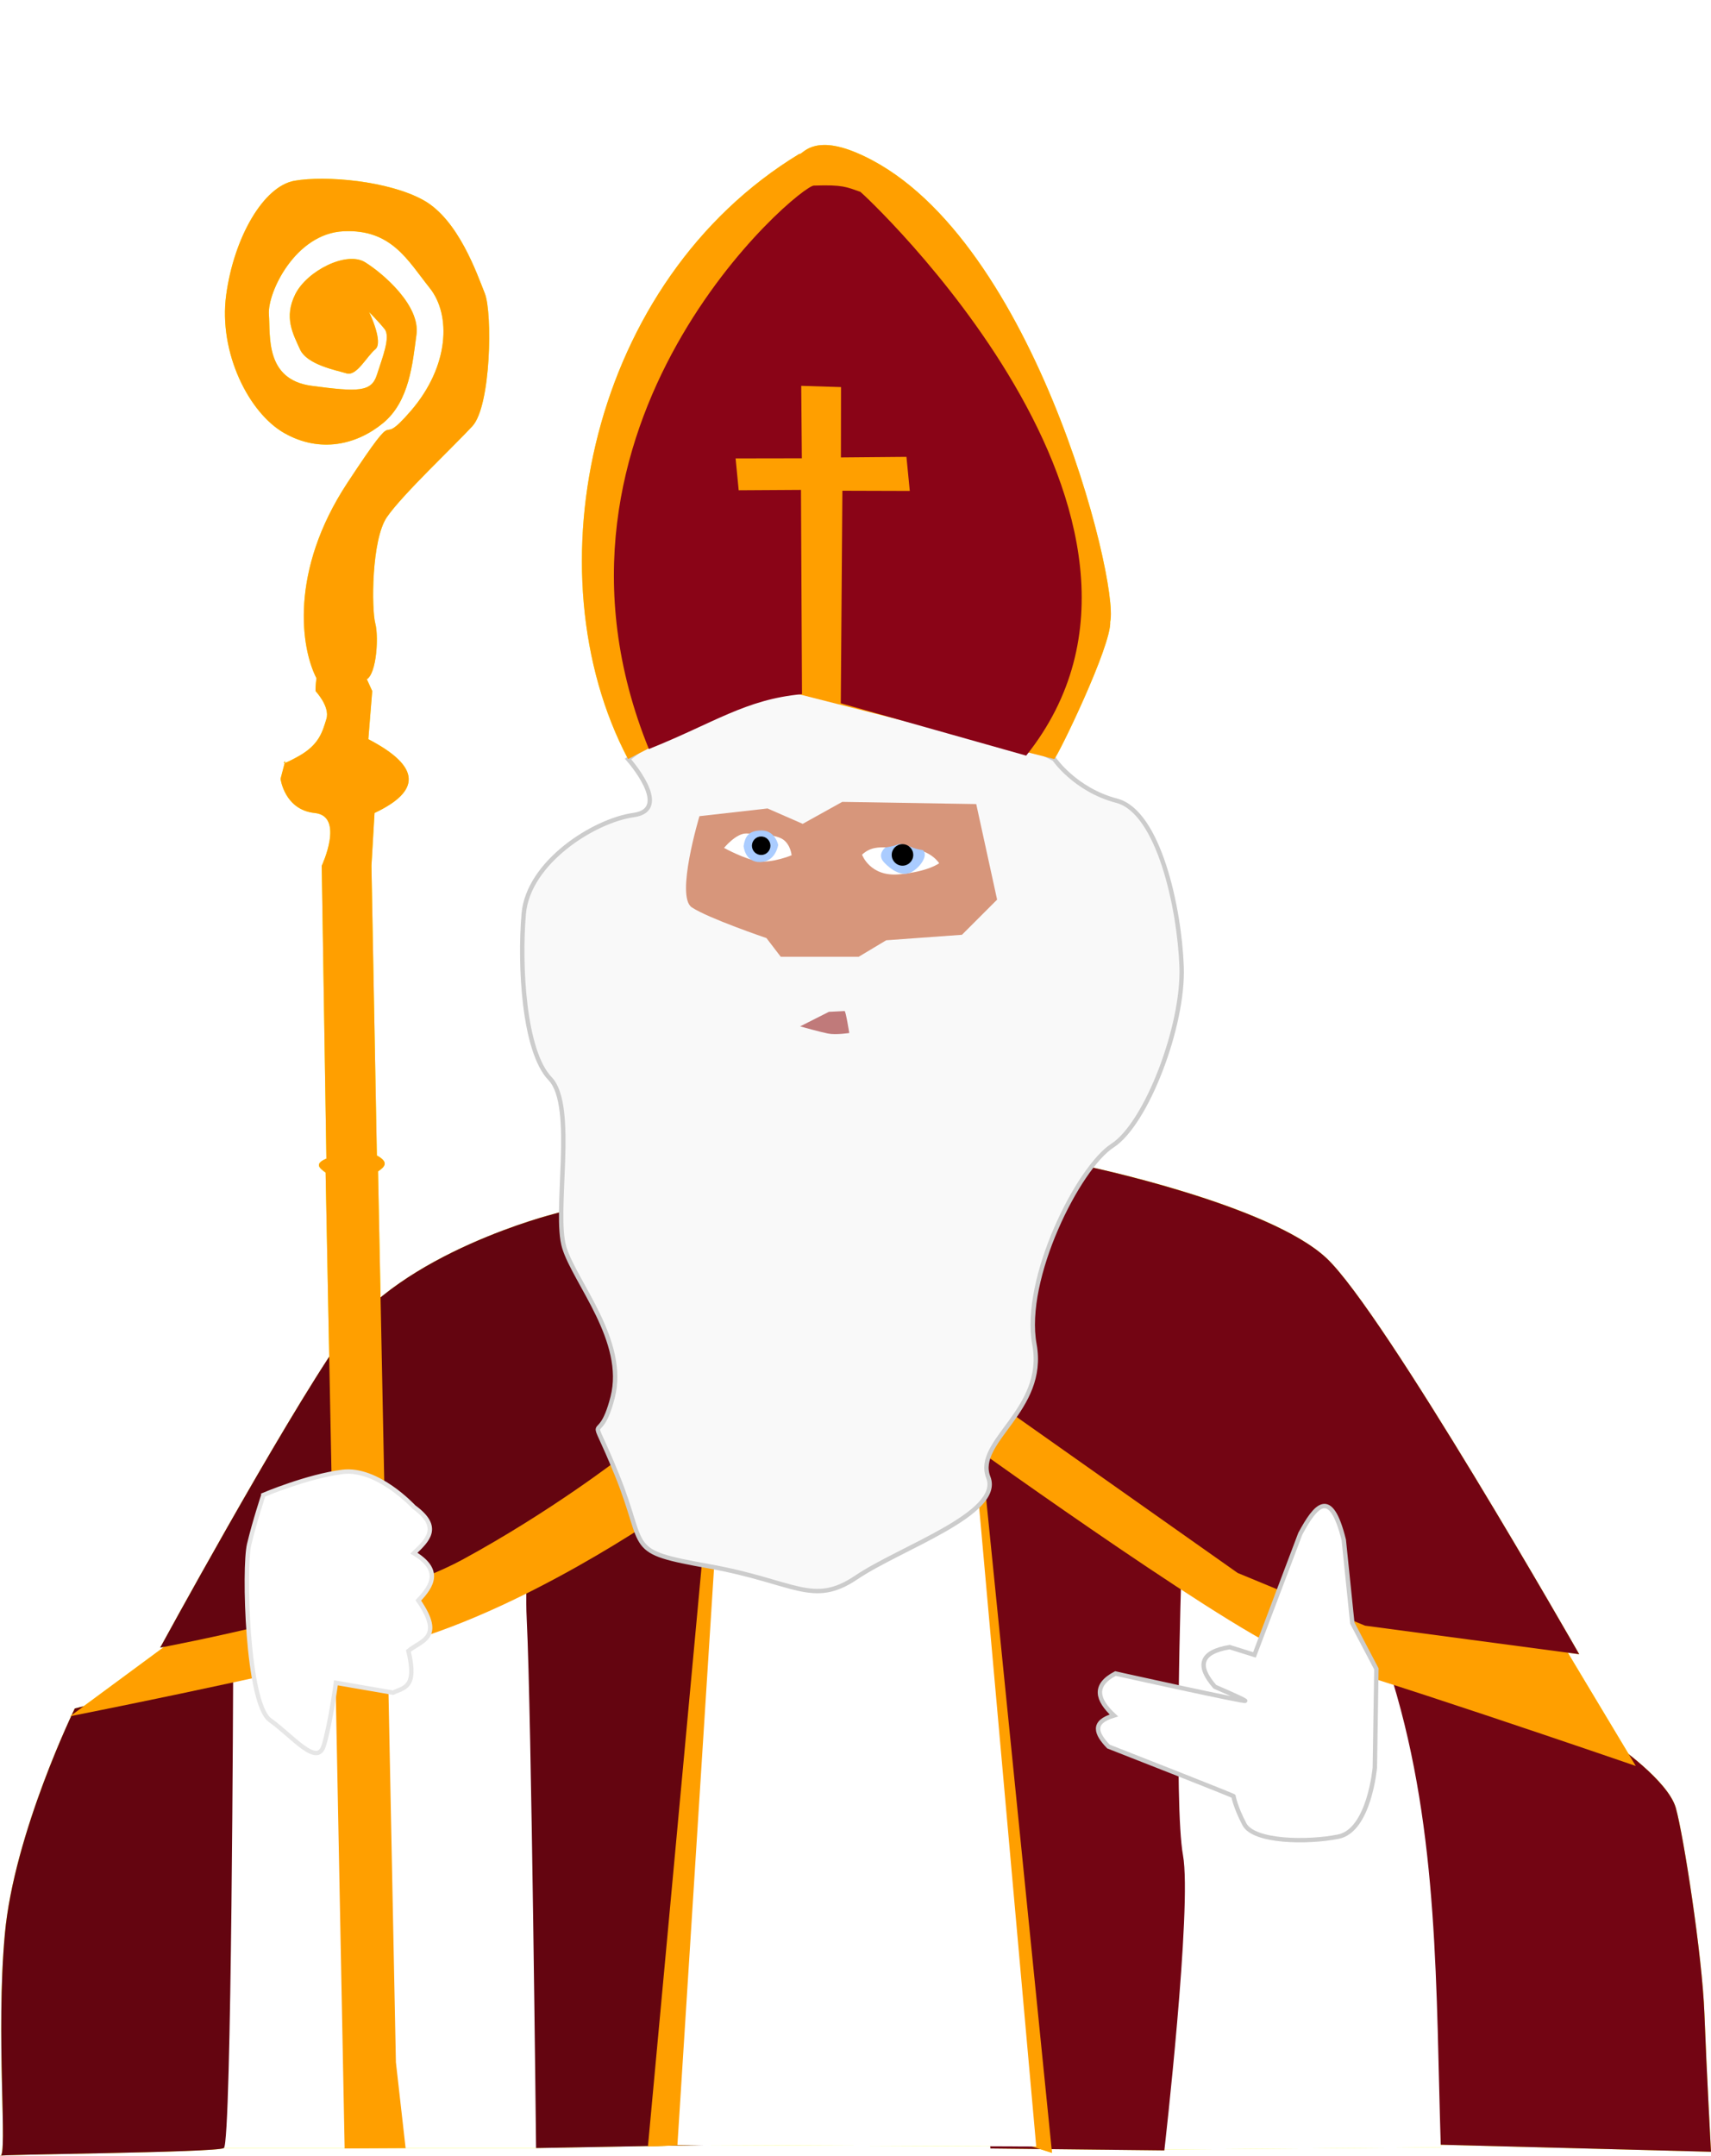 <?xml version="1.0" encoding="UTF-8" standalone="no"?>
<!-- Created with Inkscape (http://www.inkscape.org/) -->

<svg
   xmlns:dc="http://purl.org/dc/elements/1.1/"
   xmlns:cc="http://creativecommons.org/ns#"
   xmlns:rdf="http://www.w3.org/1999/02/22-rdf-syntax-ns#"
   xmlns:svg="http://www.w3.org/2000/svg"
   xmlns="http://www.w3.org/2000/svg"
   xmlns:sodipodi="http://sodipodi.sourceforge.net/DTD/sodipodi-0.dtd"
   xmlns:inkscape="http://www.inkscape.org/namespaces/inkscape"
   width="389.46"
   height="490.691"
   viewBox="0 0 103.045 129.829"
   version="1.1"
   id="svg289"
   inkscape:version="0.92.3 (2405546, 2018-03-11)"
   sodipodi:docname="sinterklaas.svg">
  <defs
     id="defs283">
    <filter
       inkscape:collect="always"
       style="color-interpolation-filters:sRGB"
       id="filter6960"
       x="-0.085"
       width="1.17"
       y="-0.072"
       height="1.144">
      <feGaussianBlur
         inkscape:collect="always"
         stdDeviation="3.642"
         id="feGaussianBlur6962" />
    </filter>
  </defs>
  <sodipodi:namedview
     id="base"
     pagecolor="#ffffff"
     bordercolor="#666666"
     borderopacity="1.0"
     inkscape:pageopacity="0.0"
     inkscape:pageshadow="2"
     inkscape:zoom="1"
     inkscape:cx="24.32547"
     inkscape:cy="239.41978"
     inkscape:document-units="px"
     inkscape:current-layer="layer1"
     showgrid="false"
     showborder="true"
     units="px"
     inkscape:window-width="1533"
     inkscape:window-height="845"
     inkscape:window-x="67"
     inkscape:window-y="27"
     inkscape:window-maximized="1"
     inkscape:object-paths="false"
     inkscape:snap-nodes="false"
     fit-margin-top="0"
     fit-margin-left="0"
     fit-margin-right="0"
     fit-margin-bottom="0"
     inkscape:snap-global="true" />
  <g
     inkscape:label="Layer 1"
     inkscape:groupmode="layer"
     id="layer1"
     transform="translate(260.471,-366.515)">
    <g
       id="g944"
       transform="translate(-63.103)"
       style="fill:#f5ff00;fill-opacity:1;filter:url(#filter6960)">
      <path
         style="opacity:1;vector-effect:none;fill:#f5ff00;fill-opacity:1;stroke:none;stroke-width:0.265px;stroke-linecap:butt;stroke-linejoin:miter;stroke-miterlimit:4;stroke-dasharray:none;stroke-dashoffset:0;stroke-opacity:1"
         d="m -147.749,375.247 c -1.059,0.013 -1.364,0.614 -1.475,0.533 -12.601,7.651 -16.263,25.165 -10.319,36.446 0,0 2.712,3.043 0.331,3.373 -2.381,0.331 -6.35,2.844 -6.615,5.953 -0.265,3.109 0,8.268 1.587,9.922 1.204,1.254 0.697,5.243 0.67,8.022 l -0.405,0.114 c 0,0 -6.227,1.559 -10.474,5.037 l -0.152,-7.589 c 0.408,-0.278 0.676,-0.55 -0.07,-0.959 l -0.328,-17.446 0.187,-3.18 c 2.761,-1.301 2.85,-2.769 -0.374,-4.444 l 0.234,-2.9 -0.324,-0.712 c 0.587,-0.363 0.723,-2.551 0.511,-3.357 -0.234,-0.889 -0.234,-5.051 0.701,-6.407 0.935,-1.356 4.022,-4.256 5.145,-5.473 1.123,-1.216 1.216,-6.829 0.748,-7.998 -0.468,-1.169 -1.59,-4.443 -3.695,-5.613 -2.105,-1.169 -5.893,-1.497 -7.764,-1.169 -1.871,0.327 -3.648,3.414 -4.116,6.876 -0.468,3.461 1.356,7.11 3.508,8.326 2.152,1.216 4.35,0.701 5.94,-0.608 1.59,-1.31 1.777,-3.601 2.011,-5.332 0.234,-1.731 -1.965,-3.649 -3.087,-4.35 -1.123,-0.702 -3.508,0.515 -4.21,1.918 -0.702,1.403 -0.14,2.385 0.281,3.321 0.421,0.935 2.199,1.263 2.807,1.45 0.608,0.187 1.216,-1.029 1.731,-1.45 0.514,-0.421 -0.374,-2.245 -0.374,-2.245 0,0 0.561,0.561 0.935,1.029 0.374,0.468 -0.14,1.731 -0.468,2.76 -0.327,1.029 -1.123,1.029 -3.929,0.655 -2.806,-0.374 -2.479,-2.993 -2.572,-4.303 -0.093,-1.31 1.59,-4.865 4.49,-5.005 2.9,-0.14 3.882,1.777 5.191,3.414 1.31,1.637 1.169,4.724 -1.122,7.39 -2.292,2.666 -0.328,-0.982 -3.835,4.35 -3.465,5.266 -2.822,9.889 -1.86,11.759 -0.058,0.371 -0.058,0.776 -0.058,0.776 0,0 0.889,0.935 0.655,1.684 -0.234,0.748 -0.421,1.544 -1.684,2.245 -0.522,0.29 -0.74,0.383 -0.826,0.399 l -0.25,0.957 c 0,0 0.234,1.871 2.058,2.058 1.824,0.187 0.421,3.18 0.421,3.18 l 0.281,17.634 c -0.765,0.325 -0.399,0.583 -0.046,0.842 l 0.216,11.089 c -3.783,5.785 -10.179,17.519 -10.179,17.519 0,0 0.168,-0.033 0.236,-0.045 l -4.841,3.572 -0.54,0.137 c 0,0 -0.073,0.152 -0.187,0.398 l -0.093,0.069 c 0,0 0.067,-0.014 0.069,-0.014 -0.769,1.662 -3.516,7.888 -3.998,13.11 -0.543,5.885 0.141,12.996 -0.239,13.362 0.833,-0.089 12.985,-0.187 13.429,-0.453 h 7.272 l 5.3e-4,0.023 3.672,-0.018 -5.3e-4,-0.006 h 8.046 v -0.004 l 6.551,-0.119 -0.003,0.029 1.428,-0.055 1.785,-0.033 17.405,0.075 0.015,0.131 2.967,0.033 0.737,0.232 -0.023,-0.224 6.789,0.074 c 0,0 0.005,-0.048 0.005,-0.049 l 16.644,-0.132 c -0.002,-0.053 -0.002,-0.106 -0.004,-0.159 l 16.276,0.424 c 0,0 -0.265,-4.829 -0.397,-8.334 -0.132,-3.506 -1.257,-10.716 -1.72,-12.369 -0.314,-1.123 -1.864,-2.475 -2.837,-3.236 l -3.669,-6.115 0.685,0.091 c 0,0 -11.768,-20.633 -15.229,-23.861 -3.247,-3.028 -12.968,-5.207 -14.17,-5.467 0.452,-0.591 0.894,-1.044 1.287,-1.298 2.051,-1.323 4.299,-7.21 4.167,-10.782 -0.132,-3.572 -1.389,-9.327 -3.903,-9.988 -2.514,-0.661 -3.77,-2.514 -3.77,-2.514 0.23,-0.184 3.457,-6.841 3.373,-8.268 0.554,-2.455 -4.762,-23.807 -15.28,-28.244 -0.846,-0.357 -1.483,-0.473 -1.964,-0.467 z m -49.565,121.082 c -0.045,0.005 -0.066,0.01 -0.042,0.015 0.015,0.003 0.029,-0.002 0.042,-0.015 z m 17.092,-83.87 0.031,-0.118 c 0,0 -0.153,0.14 -0.031,0.118 z"
         id="path3036"
         inkscape:connector-curvature="0" />
      <g
         id="g932"
         transform="matrix(1.634,0,0,1.634,118.039,-264.724)"
         style="fill:#f5ff00;fill-opacity:1;stroke:none;stroke-width:0.612"
         inkscape:export-filename="/home/cubit32/Pictures/sinterklaas.png"
         inkscape:export-xdpi="49.18399"
         inkscape:export-ydpi="49.18399" />
      <g
         id="g940"
         transform="matrix(1.403,0,0,1.403,77.908,-167.96)"
         style="fill:#f5ff00;fill-opacity:1;stroke:none;stroke-width:0.713"
         inkscape:export-filename="/home/cubit32/Pictures/sinterklaas.png"
         inkscape:export-xdpi="49.18399"
         inkscape:export-ydpi="49.18399" />
    </g>
    <g
       id="g874"
       transform="translate(-21.827,-4.0799054e-4)">
      <path
         inkscape:export-ydpi="49.18399"
         inkscape:export-xdpi="49.18399"
         inkscape:export-filename="/home/cubit32/Pictures/sinterklaas.png"
         inkscape:connector-curvature="0"
         id="path919"
         d="m -141.354,471.559 c 0,0 3.175,2.183 3.638,3.836 0.463,1.654 1.587,8.864 1.72,12.369 0.132,3.506 0.397,8.334 0.397,8.334 l -17.793,-0.463 -2.712,-30.361 z"
         style="opacity:1;vector-effect:none;fill:#730513;fill-opacity:1;stroke:none;stroke-width:0.265px;stroke-linecap:butt;stroke-linejoin:miter;stroke-miterlimit:4;stroke-dasharray:none;stroke-dashoffset:0;stroke-opacity:1" />
      <path
         inkscape:export-ydpi="49.18399"
         inkscape:export-xdpi="49.18399"
         inkscape:export-filename="/home/cubit32/Pictures/sinterklaas.png"
         sodipodi:nodetypes="ccccccc"
         inkscape:connector-curvature="0"
         id="path917"
         d="m -168.606,495.967 16.735,-0.132 c -0.303,-9.415 -0.086,-18.865 -2.91,-28.112 l -0.794,-0.198 -11.576,-7.011 -4.63,3.307 z"
         style="opacity:1;vector-effect:none;fill:#ffffff;fill-opacity:1;stroke:none;stroke-width:0.265px;stroke-linecap:butt;stroke-linejoin:miter;stroke-miterlimit:4;stroke-dasharray:none;stroke-dashoffset:0;stroke-opacity:1" />
      <path
         inkscape:export-ydpi="49.18399"
         inkscape:export-xdpi="49.18399"
         inkscape:export-filename="/home/cubit32/Pictures/sinterklaas.png"
         inkscape:connector-curvature="0"
         id="path915"
         d="m -225.629,495.875 h 19.457 l 0.374,-34.892 -19.925,5.426 z"
         style="opacity:1;vector-effect:none;fill:#ffffff;fill-opacity:1;stroke:none;stroke-width:0.265px;stroke-linecap:butt;stroke-linejoin:miter;stroke-miterlimit:4;stroke-dasharray:none;stroke-dashoffset:0;stroke-opacity:1" />
      <path
         inkscape:export-ydpi="49.18399"
         inkscape:export-xdpi="49.18399"
         inkscape:export-filename="/home/cubit32/Pictures/sinterklaas.png"
         inkscape:connector-curvature="0"
         id="path913"
         d="m -234.141,469.402 c 0,0 -3.648,7.484 -4.209,13.564 -0.561,6.08 0.187,13.47 -0.281,13.377 -0.468,-0.093 13.003,-0.187 13.47,-0.468 0.468,-0.281 0.561,-28.905 0.561,-28.905 z"
         style="opacity:1;vector-effect:none;fill:#640510;fill-opacity:1;stroke:none;stroke-width:0.265px;stroke-linecap:butt;stroke-linejoin:miter;stroke-miterlimit:4;stroke-dasharray:none;stroke-dashoffset:0;stroke-opacity:1" />
      <path
         inkscape:export-ydpi="49.18399"
         inkscape:export-xdpi="49.18399"
         inkscape:export-filename="/home/cubit32/Pictures/sinterklaas.png"
         sodipodi:nodetypes="ccccccc"
         inkscape:connector-curvature="0"
         id="path907"
         d="m -183.621,454.956 4.63,40.944 10.47,0.115 c 0,0 1.684,-14.686 1.123,-17.773 -0.561,-3.087 -0.093,-17.165 -0.093,-17.165 l -12.909,-8.7 z"
         style="opacity:1;vector-effect:none;fill:#730513;fill-opacity:1;stroke:none;stroke-width:0.265px;stroke-linecap:butt;stroke-linejoin:miter;stroke-miterlimit:4;stroke-dasharray:none;stroke-dashoffset:0;stroke-opacity:1" />
      <path
         inkscape:export-ydpi="49.18399"
         inkscape:export-xdpi="49.18399"
         inkscape:export-filename="/home/cubit32/Pictures/sinterklaas.png"
         inkscape:connector-curvature="0"
         id="path903"
         d="m -180.073,453.593 c 0,0 16.932,12.161 19.738,12.722 2.806,0.561 20.206,6.548 20.206,6.548 l -4.21,-7.016 -35.547,-17.119 z"
         style="opacity:1;vector-effect:none;fill:#ff9f00;fill-opacity:1;stroke:none;stroke-width:0.265px;stroke-linecap:butt;stroke-linejoin:miter;stroke-miterlimit:4;stroke-dasharray:none;stroke-dashoffset:0;stroke-opacity:1" />
      <path
         inkscape:export-ydpi="49.18399"
         inkscape:export-xdpi="49.18399"
         inkscape:export-filename="/home/cubit32/Pictures/sinterklaas.png"
         inkscape:connector-curvature="0"
         id="path901"
         d="m -205.423,454.809 c 0,0 -1.777,3.648 -1.497,9.261 0.281,5.613 0.561,31.805 0.561,31.805 l 10.29,-0.187 1.777,-45.088 z"
         style="opacity:1;vector-effect:none;fill:#640510;fill-opacity:1;stroke:none;stroke-width:0.265px;stroke-linecap:butt;stroke-linejoin:miter;stroke-miterlimit:4;stroke-dasharray:none;stroke-dashoffset:0;stroke-opacity:1" />
      <path
         inkscape:export-ydpi="49.18399"
         inkscape:export-xdpi="49.18399"
         inkscape:export-filename="/home/cubit32/Pictures/sinterklaas.png"
         inkscape:connector-curvature="0"
         id="path905"
         d="m -200.933,451.816 2.432,5.706 c 0,0 -8.793,6.174 -16.651,8.138 -7.858,1.964 -19.27,4.209 -19.27,4.209 l 15.341,-11.319 z"
         style="opacity:1;vector-effect:none;fill:#ff9f00;fill-opacity:1;stroke:none;stroke-width:0.265px;stroke-linecap:butt;stroke-linejoin:miter;stroke-miterlimit:4;stroke-dasharray:none;stroke-dashoffset:0;stroke-opacity:1" />
      <path
         inkscape:export-ydpi="49.18399"
         inkscape:export-xdpi="49.18399"
         inkscape:export-filename="/home/cubit32/Pictures/sinterklaas.png"
         inkscape:connector-curvature="0"
         id="path897"
         d="m -228.997,465.738 c 0,0 12.832,-2.381 18.19,-5.292 5.358,-2.91 9.525,-6.152 9.525,-6.152 l 3.109,-16.669 -7.078,1.984 c 0,0 -9.26,2.315 -12.898,7.607 -3.638,5.292 -10.848,18.521 -10.848,18.521 z"
         style="opacity:1;vector-effect:none;fill:#640510;fill-opacity:1;stroke:none;stroke-width:0.265px;stroke-linecap:butt;stroke-linejoin:miter;stroke-miterlimit:4;stroke-dasharray:none;stroke-dashoffset:0;stroke-opacity:1" />
      <path
         inkscape:export-ydpi="49.18399"
         inkscape:export-xdpi="49.18399"
         inkscape:export-filename="/home/cubit32/Pictures/sinterklaas.png"
         sodipodi:nodetypes="ccccccscccccccccccccc"
         inkscape:connector-curvature="0"
         id="path899"
         d="m -219.408,406.821 c -0.234,0.281 -0.234,1.31 -0.234,1.31 0,0 0.889,0.935 0.655,1.684 -0.234,0.748 -0.421,1.544 -1.684,2.245 -1.263,0.702 -0.795,0.281 -0.795,0.281 l -0.281,1.076 c 0,0 0.234,1.871 2.058,2.058 1.824,0.187 0.421,3.18 0.421,3.18 l 0.281,17.633 c -0.765,0.325 -0.399,0.583 -0.047,0.842 l 1.146,58.769 3.672,-0.018 -0.585,-5.174 -1.076,-53.648 c 0.408,-0.278 0.676,-0.551 -0.07,-0.959 l -0.327,-17.446 0.187,-3.18 c 2.761,-1.301 2.85,-2.768 -0.374,-4.443 l 0.234,-2.9 -0.702,-1.543 z"
         style="opacity:1;vector-effect:none;fill:#ff9f00;fill-opacity:1;stroke:none;stroke-width:0.132;stroke-linecap:butt;stroke-linejoin:miter;stroke-miterlimit:4;stroke-dasharray:none;stroke-dashoffset:0;stroke-opacity:1" />
      <path
         inkscape:export-ydpi="49.18399"
         inkscape:export-xdpi="49.18399"
         inkscape:export-filename="/home/cubit32/Pictures/sinterklaas.png"
         inkscape:connector-curvature="0"
         id="path895"
         d="m -173.171,436.755 c 0,0 10.945,2.292 14.406,5.519 3.461,3.227 15.229,23.861 15.229,23.861 l -12.898,-1.72 -7.673,-3.175 -18.653,-13.163 z"
         style="opacity:1;vector-effect:none;fill:#730513;fill-opacity:1;stroke:none;stroke-width:0.265px;stroke-linecap:butt;stroke-linejoin:miter;stroke-miterlimit:4;stroke-dasharray:none;stroke-dashoffset:0;stroke-opacity:1" />
      <path
         inkscape:export-ydpi="49.18399"
         inkscape:export-xdpi="49.18399"
         inkscape:export-filename="/home/cubit32/Pictures/sinterklaas.png"
         inkscape:connector-curvature="0"
         id="path893"
         d="m -179.255,456.742 3.969,39.423 -3.572,-1.124 -1.852,-36.446 -0.198,-3.307 z"
         style="opacity:1;vector-effect:none;fill:#ff9f00;fill-opacity:1;stroke:none;stroke-width:0.265px;stroke-linecap:butt;stroke-linejoin:miter;stroke-miterlimit:4;stroke-dasharray:none;stroke-dashoffset:0;stroke-opacity:1" />
      <path
         inkscape:export-ydpi="49.18399"
         inkscape:export-xdpi="49.18399"
         inkscape:export-filename="/home/cubit32/Pictures/sinterklaas.png"
         inkscape:connector-curvature="0"
         id="path891"
         d="m -197.191,495.688 -2.432,0.093 3.368,-36.389 1.403,-0.374 4.584,2.152 -4.21,31.524 z"
         style="opacity:1;vector-effect:none;fill:#ff9f00;fill-opacity:1;stroke:none;stroke-width:0.265px;stroke-linecap:butt;stroke-linejoin:miter;stroke-miterlimit:4;stroke-dasharray:none;stroke-dashoffset:0;stroke-opacity:1" />
      <path
         inkscape:export-ydpi="49.18399"
         inkscape:export-xdpi="49.18399"
         inkscape:export-filename="/home/cubit32/Pictures/sinterklaas.png"
         inkscape:connector-curvature="0"
         id="path889"
         d="m -195.638,460.896 -2.208,34.792 21.609,0.093 -3.449,-38.625 z"
         style="opacity:1;vector-effect:none;fill:#ffffff;fill-opacity:1;stroke:none;stroke-width:0.265px;stroke-linecap:butt;stroke-linejoin:miter;stroke-miterlimit:4;stroke-dasharray:none;stroke-dashoffset:0;stroke-opacity:1" />
      <path
         inkscape:export-ydpi="49.18399"
         inkscape:export-xdpi="49.18399"
         inkscape:export-filename="/home/cubit32/Pictures/sinterklaas.png"
         inkscape:connector-curvature="0"
         id="path885"
         d="m -200.819,412.226 c 0,0 2.712,3.043 0.331,3.373 -2.381,0.331 -6.35,2.844 -6.615,5.953 -0.265,3.109 0,8.268 1.587,9.922 1.587,1.654 0.198,8.07 0.86,10.186 0.661,2.117 3.77,5.622 2.91,8.996 -0.86,3.373 -1.587,0.132 0.265,4.696 1.852,4.564 0.397,4.564 5.556,5.49 5.159,0.926 6.218,2.447 8.864,0.661 2.646,-1.786 8.797,-3.836 7.938,-6.019 -0.86,-2.183 3.506,-4.035 2.778,-8.004 -0.728,-3.969 2.646,-10.649 4.696,-11.972 2.051,-1.323 4.299,-7.21 4.167,-10.782 -0.132,-3.572 -1.389,-9.327 -3.903,-9.988 -2.514,-0.661 -3.77,-2.514 -3.77,-2.514 l -15.61,-7.805 z"
         style="opacity:1;vector-effect:none;fill:#f9f9f9;fill-opacity:1;stroke:#cccccc;stroke-width:0.265px;stroke-linecap:butt;stroke-linejoin:miter;stroke-miterlimit:4;stroke-dasharray:none;stroke-dashoffset:0;stroke-opacity:1" />
      <path
         inkscape:export-ydpi="49.18399"
         inkscape:export-xdpi="49.18399"
         inkscape:export-filename="/home/cubit32/Pictures/sinterklaas.png"
         sodipodi:nodetypes="ccccsccc"
         inkscape:connector-curvature="0"
         id="path879"
         d="m -200.819,412.226 8.467,-4.366 17.198,4.366 c 0.23,-0.184 3.457,-6.841 3.373,-8.268 0.554,-2.455 -4.762,-23.807 -15.28,-28.244 -2.706,-1.142 -3.277,0.183 -3.44,0.066 -12.601,7.651 -16.263,25.165 -10.319,36.446 z"
         style="opacity:1;vector-effect:none;fill:#ff9f00;fill-opacity:1;stroke:none;stroke-width:0.265px;stroke-linecap:butt;stroke-linejoin:miter;stroke-miterlimit:4;stroke-dasharray:none;stroke-dashoffset:0;stroke-opacity:1" />
      <path
         inkscape:export-ydpi="49.18399"
         inkscape:export-xdpi="49.18399"
         inkscape:export-filename="/home/cubit32/Pictures/sinterklaas.png"
         sodipodi:nodetypes="ccccccccccccccccc"
         inkscape:connector-curvature="0"
         id="path873"
         transform="matrix(0.265,0,0,0.265,-238.766,375.115)"
         d="m 185.463,9.725 c -3.05,-0.374 -67.564,53.965 -37.541,128.039 14.745,-5.881 21.912,-11.284 34.801,-12.467 l -0.229,-46.42 -14.156,0.086 -0.703,-7.242 15.055,-0.025 -0.138,-16.464 9.043,0.283 -0.022,15.986 14.889,-0.131 0.76,7.746 -15.318,-0.047 -0.361,48.299 42.131,11.896 C 276.618,85.45 196.185,11.11 195.984,11.139 192.806,10.044 192.029,9.496 185.463,9.725 Z"
         style="opacity:1;vector-effect:none;fill:#8a0417;fill-opacity:1;stroke:none;stroke-width:1px;stroke-linecap:butt;stroke-linejoin:miter;stroke-miterlimit:4;stroke-dasharray:none;stroke-dashoffset:0;stroke-opacity:1" />
      <path
         inkscape:export-ydpi="49.18399"
         inkscape:export-xdpi="49.18399"
         inkscape:export-filename="/home/cubit32/Pictures/sinterklaas.png"
         inkscape:connector-curvature="0"
         id="path881"
         d="m -196.519,415.666 c 0,0 -1.455,4.829 -0.463,5.49 0.992,0.661 4.498,1.852 4.498,1.852 l 0.86,1.124 h 4.696 l 1.654,-0.992 4.564,-0.331 2.117,-2.117 -1.257,-5.755 -8.07,-0.132 -2.381,1.323 -2.117,-0.926 z"
         style="opacity:1;vector-effect:none;fill:#d7967b;fill-opacity:1;stroke:none;stroke-width:0.265px;stroke-linecap:butt;stroke-linejoin:miter;stroke-miterlimit:4;stroke-dasharray:none;stroke-dashoffset:0;stroke-opacity:1" />
      <path
         inkscape:export-ydpi="49.18399"
         inkscape:export-xdpi="49.18399"
         inkscape:export-filename="/home/cubit32/Pictures/sinterklaas.png"
         inkscape:connector-curvature="0"
         id="path910"
         d="m -189.971,417.948 c -0.959,2.778 -2.381,4.796 -2.216,5.027 0.165,0.232 1.058,1.158 2.15,0.959 1.091,-0.198 3.737,0.132 3.77,-0.43 0.033,-0.562 -1.786,-2.051 -1.786,-2.48 0,-0.43 -0.628,-2.348 0.033,-3.34"
         style="opacity:1;vector-effect:none;fill:none;fill-opacity:1;stroke:none;stroke-width:0.265px;stroke-linecap:butt;stroke-linejoin:miter;stroke-miterlimit:4;stroke-dasharray:none;stroke-dashoffset:0;stroke-opacity:1" />
      <path
         inkscape:export-ydpi="49.18399"
         inkscape:export-xdpi="49.18399"
         inkscape:export-filename="/home/cubit32/Pictures/sinterklaas.png"
         inkscape:connector-curvature="0"
         id="path887"
         d="m -219.549,407.429 c -0.982,-1.824 -1.684,-6.501 1.824,-11.833 3.508,-5.332 1.543,-1.684 3.835,-4.35 2.292,-2.666 2.432,-5.753 1.123,-7.39 -1.31,-1.637 -2.292,-3.555 -5.192,-3.414 -2.9,0.14 -4.584,3.695 -4.49,5.005 0.093,1.31 -0.234,3.929 2.572,4.303 2.806,0.374 3.601,0.374 3.929,-0.655 0.327,-1.029 0.842,-2.292 0.468,-2.76 -0.374,-0.468 -0.935,-1.029 -0.935,-1.029 0,0 0.889,1.824 0.374,2.245 -0.514,0.421 -1.123,1.637 -1.731,1.45 -0.608,-0.187 -2.385,-0.514 -2.806,-1.45 -0.421,-0.935 -0.982,-1.918 -0.281,-3.321 0.702,-1.403 3.087,-2.619 4.209,-1.918 1.123,0.702 3.321,2.619 3.087,4.35 -0.234,1.731 -0.421,4.022 -2.011,5.332 -1.59,1.31 -3.789,1.824 -5.94,0.608 -2.152,-1.216 -3.976,-4.864 -3.508,-8.325 0.468,-3.461 2.245,-6.548 4.116,-6.876 1.871,-0.327 5.659,0 7.764,1.169 2.105,1.169 3.227,4.443 3.695,5.613 0.468,1.169 0.374,6.782 -0.748,7.998 -1.123,1.216 -4.209,4.116 -5.145,5.472 -0.935,1.356 -0.935,5.519 -0.702,6.408 0.234,0.889 0.047,3.461 -0.702,3.414 -0.748,-0.047 -2.806,-0.047 -2.806,-0.047 z"
         style="opacity:1;vector-effect:none;fill:#ff9f00;fill-opacity:1;stroke:none;stroke-width:0.159;stroke-linecap:butt;stroke-linejoin:miter;stroke-miterlimit:4;stroke-dasharray:none;stroke-dashoffset:0;stroke-opacity:1" />
      <path
         inkscape:export-ydpi="49.18399"
         inkscape:export-xdpi="49.18399"
         inkscape:export-filename="/home/cubit32/Pictures/sinterklaas.png"
         sodipodi:nodetypes="ccccscccccccccscc"
         inkscape:connector-curvature="0"
         id="path909"
         d="m -164.357,474.687 c 0.234,0.047 -7.53,-2.993 -7.53,-2.993 -0.74,-0.773 -1.036,-1.469 0.327,-1.871 -1.023,-0.953 -1.248,-1.822 0.093,-2.526 0,0 7.998,1.777 7.811,1.637 -0.187,-0.14 -1.824,-0.842 -1.824,-0.842 -1.128,-1.29 -0.852,-2.093 0.889,-2.385 l 1.497,0.468 2.76,-7.296 c 0.919,-1.699 1.823,-2.844 2.619,0.374 l 0.514,5.005 1.45,2.76 -0.093,5.94 c 0,0 -0.327,3.789 -2.198,4.163 -1.871,0.374 -5.098,0.327 -5.659,-0.748 -0.561,-1.076 -0.655,-1.684 -0.655,-1.684 z"
         style="opacity:1;vector-effect:none;fill:#ffffff;fill-opacity:1;stroke:#cccccc;stroke-width:0.265px;stroke-linecap:butt;stroke-linejoin:miter;stroke-miterlimit:4;stroke-dasharray:none;stroke-dashoffset:0;stroke-opacity:1" />
      <path
         inkscape:export-ydpi="49.18399"
         inkscape:export-xdpi="49.18399"
         inkscape:export-filename="/home/cubit32/Pictures/sinterklaas.png"
         sodipodi:nodetypes="cscccccccccc"
         inkscape:connector-curvature="0"
         id="path911"
         d="m -222.779,456.544 c 0,0 -0.529,1.587 -0.86,2.977 -0.331,1.389 -0.132,9.591 1.257,10.583 1.389,0.992 2.844,2.844 3.241,1.521 0.397,-1.323 0.728,-3.77 0.728,-3.77 l 3.44,0.595 c 0.63,-0.311 1.477,-0.264 0.926,-2.514 0.736,-0.63 2.181,-0.754 0.595,-3.043 0.873,-0.915 1.388,-1.842 -0.265,-2.844 0.816,-0.785 1.676,-1.563 0,-2.778 0,0 -2.183,-2.381 -4.299,-2.117 -2.117,0.265 -4.763,1.389 -4.763,1.389 z"
         style="opacity:1;vector-effect:none;fill:#ffffff;fill-opacity:1;stroke:#e6e6e6;stroke-width:0.265px;stroke-linecap:butt;stroke-linejoin:miter;stroke-miterlimit:4;stroke-dasharray:none;stroke-dashoffset:0;stroke-opacity:1" />
      <g
         inkscape:export-ydpi="49.18399"
         inkscape:export-xdpi="49.18399"
         inkscape:export-filename="/home/cubit32/Pictures/sinterklaas.png"
         style="stroke:none;stroke-width:0.612"
         transform="matrix(1.634,0,0,1.634,118.039,-264.724)"
         id="g920">
        <path
           style="opacity:1;vector-effect:none;fill:#ffffff;fill-opacity:1;stroke:none;stroke-width:0.162px;stroke-linecap:butt;stroke-linejoin:miter;stroke-miterlimit:4;stroke-dasharray:none;stroke-dashoffset:0;stroke-opacity:1"
           d="m -186.516,417.813 c 0,0 0.292,0.83 1.38,0.725 1.087,-0.105 1.462,-0.409 1.462,-0.409 0,0 -0.316,-0.526 -1.181,-0.55 -0.865,-0.023 -1.251,-0.14 -1.66,0.234 z"
           id="path923"
           inkscape:connector-curvature="0" />
        <path
           style="opacity:1;vector-effect:none;fill:#aaccff;fill-opacity:1;stroke:none;stroke-width:0.162px;stroke-linecap:butt;stroke-linejoin:miter;stroke-miterlimit:4;stroke-dasharray:none;stroke-dashoffset:0;stroke-opacity:1"
           d="m -185.659,417.55 c 0,0 -0.319,0.251 -0.05,0.543 0.269,0.292 0.678,0.55 1.017,0.362 0.339,-0.187 0.629,-0.632 0.419,-0.808 -0.419,-0.053 -0.521,-0.203 -0.862,-0.228 -0.263,0.097 -0.425,0.114 -0.524,0.13 z"
           id="path925"
           inkscape:connector-curvature="0"
           sodipodi:nodetypes="cccccc" />
        <circle
           style="fill:#000000;fill-rule:evenodd;stroke:none;stroke-width:0.162"
           id="path937"
           cx="-185.025"
           cy="417.824"
           r="0.397" />
      </g>
      <g
         inkscape:export-ydpi="49.18399"
         inkscape:export-xdpi="49.18399"
         inkscape:export-filename="/home/cubit32/Pictures/sinterklaas.png"
         style="stroke:none;stroke-width:0.713"
         transform="matrix(1.403,0,0,1.403,77.908,-167.96)"
         id="g915">
        <path
           style="opacity:1;vector-effect:none;fill:#ffffff;fill-opacity:1;stroke:none;stroke-width:0;stroke-linecap:butt;stroke-linejoin:miter;stroke-miterlimit:4;stroke-dasharray:none;stroke-dashoffset:0;stroke-opacity:1"
           d="m -194.545,417.347 c 0,0 0.514,-0.631 0.959,-0.62 0.444,0.012 1.275,0.035 1.59,0.269 0.316,0.234 0.351,0.667 0.351,0.667 0,0 -0.819,0.339 -1.415,0.257 -0.596,-0.082 -1.485,-0.573 -1.485,-0.573 z"
           id="path921"
           inkscape:connector-curvature="0" />
        <path
           style="opacity:1;vector-effect:none;fill:#aaccff;fill-opacity:1;stroke:none;stroke-width:0.189px;stroke-linecap:butt;stroke-linejoin:miter;stroke-miterlimit:4;stroke-dasharray:none;stroke-dashoffset:0;stroke-opacity:1"
           d="m -193.705,417.265 c 0,0 0.047,0.702 0.713,0.69 0.667,-0.012 0.772,-0.737 0.772,-0.737 0,0 -0.129,-0.62 -0.713,-0.62 -0.585,0 -0.713,0.292 -0.772,0.667 z"
           id="path902"
           inkscape:connector-curvature="0" />
        <circle
           r="0.397"
           cy="417.253"
           cx="-192.951"
           id="circle904"
           style="fill:#000000;fill-rule:evenodd;stroke:none;stroke-width:0.189" />
      </g>
      <path
         inkscape:export-ydpi="49.18399"
         inkscape:export-xdpi="49.18399"
         inkscape:export-filename="/home/cubit32/Pictures/sinterklaas.png"
         inkscape:connector-curvature="0"
         id="path922"
         d="m -190.456,428.325 c 0,0 1.204,0.339 1.684,0.433 0.479,0.094 1.275,-0.035 1.275,-0.035 0,0 -0.21,-1.321 -0.281,-1.321 -0.07,0 -0.947,0.047 -0.947,0.047 z"
         style="opacity:1;vector-effect:none;fill:#c07a7a;fill-opacity:1;stroke:none;stroke-width:0.265px;stroke-linecap:butt;stroke-linejoin:miter;stroke-miterlimit:4;stroke-dasharray:none;stroke-dashoffset:0;stroke-opacity:1" />
    </g>
  </g>
</svg>
